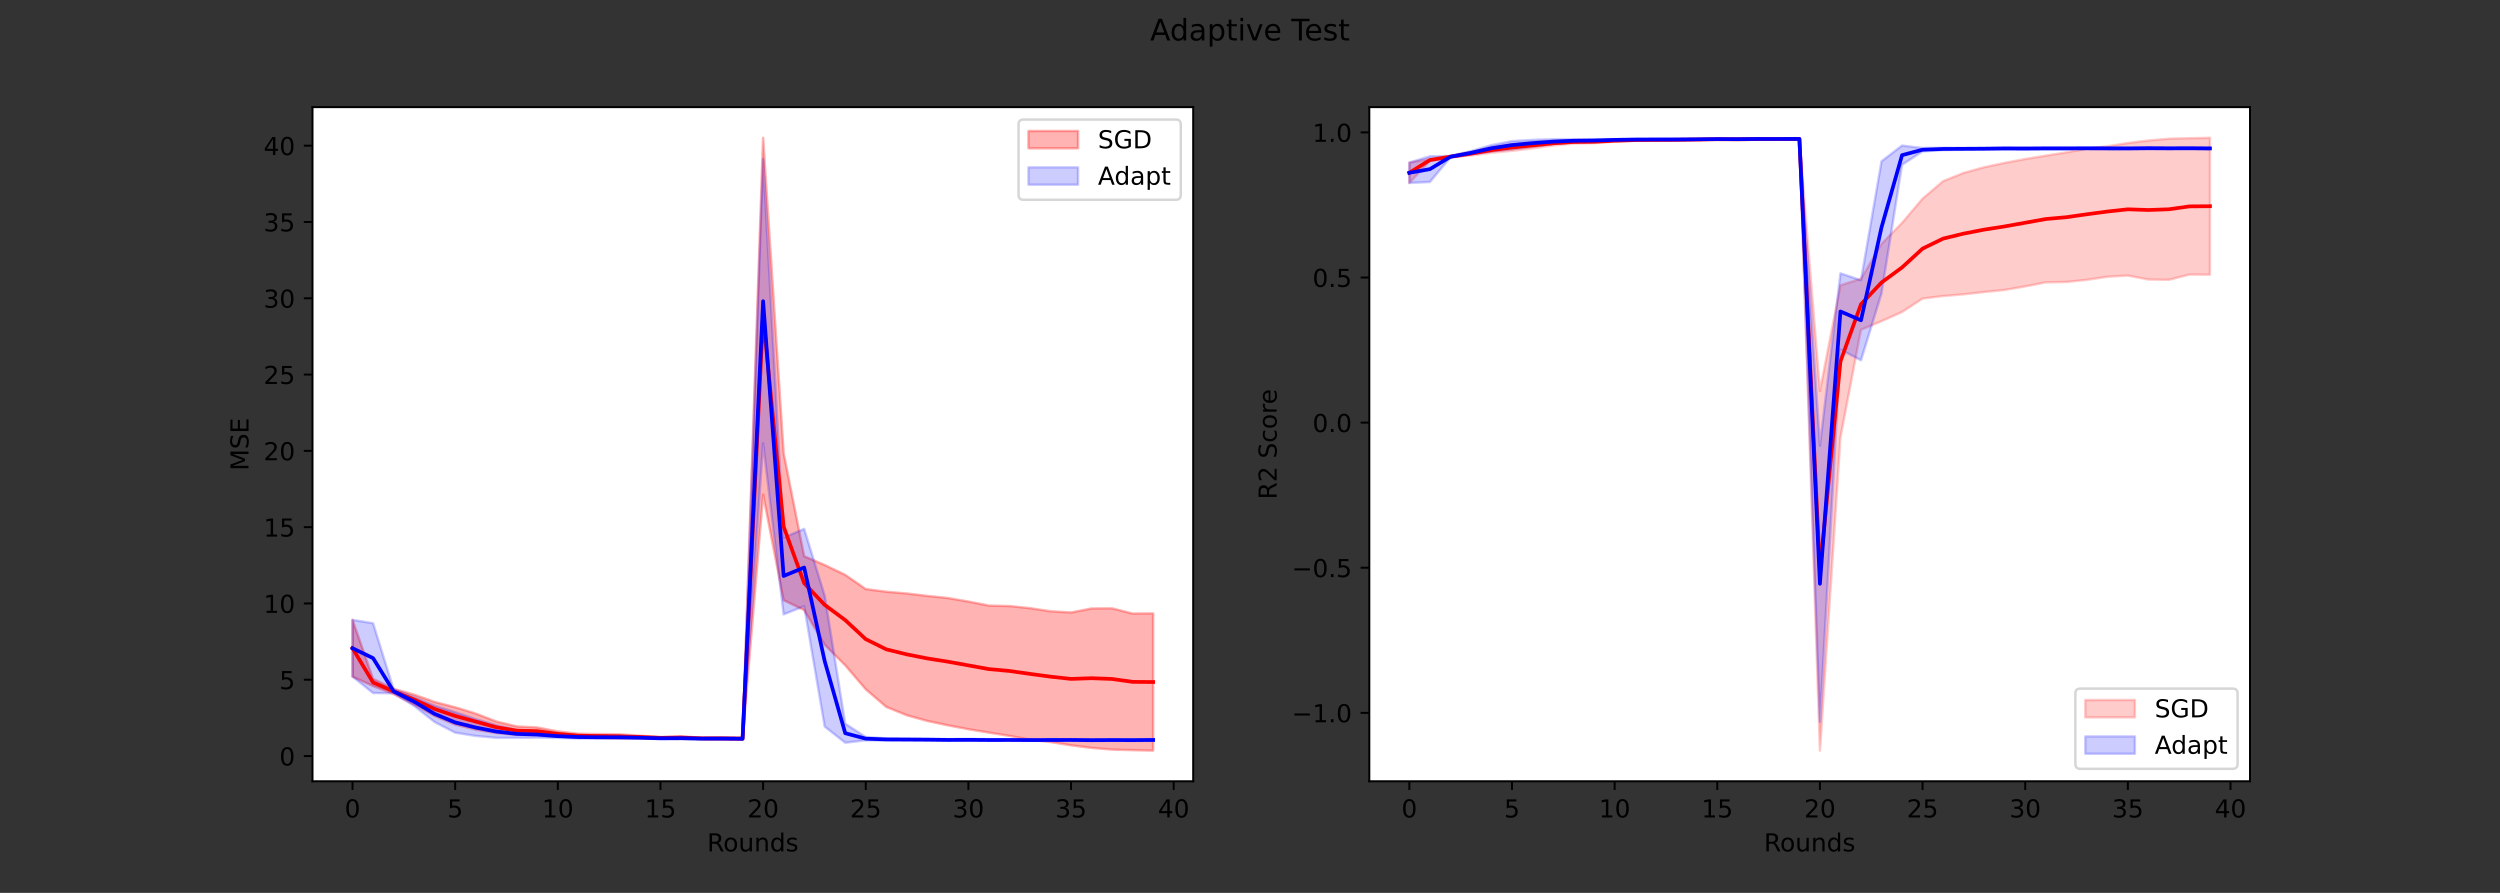 <?xml version="1.0" encoding="utf-8" standalone="no"?>
<!DOCTYPE svg PUBLIC "-//W3C//DTD SVG 1.1//EN"
  "http://www.w3.org/Graphics/SVG/1.1/DTD/svg11.dtd">
<!-- Created with matplotlib (https://matplotlib.org/) -->
<svg height="360pt" version="1.1" viewBox="0 0 1008 360" width="1008pt" xmlns="http://www.w3.org/2000/svg" xmlns:xlink="http://www.w3.org/1999/xlink">
 <rect x="0" y="0" width="1008" height="360" fill="#333333" stroke="none"/>
 <defs>
  <style type="text/css">*{stroke-linecap:butt;stroke-linejoin:round;}</style>
 </defs>
 <g id="figure_1">
  <g id="patch_1">
   <path d="M 0 360 
L 1008 360 
L 1008 0 
L 0 0 
z
" style="fill:none;"/>
  </g>
  <g id="axes_1">
   <g id="patch_2">
    <path d="M 126 315 
L 481.091 315 
L 481.091 43.2 
L 126 43.2 
z
" style="fill:#ffffff;"/>
   </g>
   <g id="PolyCollection_1">
    <defs>
     <path d="M 142.14 -87.185 
L 142.14 -110.058 
L 150.418 -86.276 
L 158.695 -82.272 
L 166.972 -79.914 
L 175.249 -76.96 
L 183.526 -74.823 
L 191.804 -72.281 
L 200.081 -69.101 
L 208.358 -67.089 
L 216.635 -66.688 
L 224.912 -65.099 
L 233.189 -64.138 
L 241.467 -64.007 
L 249.744 -63.925 
L 258.021 -63.343 
L 266.298 -62.82 
L 274.575 -63.14 
L 282.853 -62.539 
L 291.13 -62.63 
L 299.407 -62.499 
L 307.684 -304.445 
L 315.961 -177.332 
L 324.238 -135.731 
L 332.516 -132.176 
L 340.793 -128.202 
L 349.07 -122.481 
L 357.347 -121.408 
L 365.624 -120.699 
L 373.901 -119.725 
L 382.179 -118.87 
L 390.456 -117.453 
L 398.733 -115.811 
L 407.01 -115.641 
L 415.287 -114.783 
L 423.565 -113.531 
L 431.842 -113.039 
L 440.119 -114.655 
L 448.396 -114.708 
L 456.673 -112.606 
L 464.95 -112.661 
L 464.95 -57.355 
L 464.95 -57.355 
L 456.673 -57.541 
L 448.396 -57.763 
L 440.119 -58.442 
L 431.842 -59.486 
L 423.565 -60.811 
L 415.287 -61.778 
L 407.01 -63.296 
L 398.733 -64.616 
L 390.456 -65.977 
L 382.179 -67.55 
L 373.901 -69.31 
L 365.624 -71.6 
L 357.347 -74.967 
L 349.07 -82.076 
L 340.793 -91.74 
L 332.516 -100.014 
L 324.238 -114.001 
L 315.961 -117.997 
L 307.684 -160.563 
L 299.407 -61.856 
L 291.13 -61.92 
L 282.853 -62.04 
L 274.575 -62.068 
L 266.298 -62.154 
L 258.021 -62.38 
L 249.744 -62.293 
L 241.467 -62.459 
L 233.189 -62.61 
L 224.912 -63.042 
L 216.635 -63.707 
L 208.358 -63.722 
L 200.081 -64.447 
L 191.804 -65.825 
L 183.526 -67.845 
L 175.249 -71.308 
L 166.972 -75.965 
L 158.695 -80.203 
L 150.418 -83.369 
L 142.14 -87.185 
z
" id="m7e620860f9" style="stroke:#ff0000;stroke-opacity:0.3;"/>
    </defs>
    <g clip-path="url(#pcbcbd10fbe)">
     <use style="fill:#ff0000;fill-opacity:0.3;stroke:#ff0000;stroke-opacity:0.3;" x="0" xlink:href="#m7e620860f9" y="360"/>
    </g>
   </g>
   <g id="PolyCollection_2">
    <defs>
     <path d="M 142.14 -87.185 
L 142.14 -110.058 
L 150.418 -108.713 
L 158.695 -82.06 
L 166.972 -78.854 
L 175.249 -75.441 
L 183.526 -72.834 
L 191.804 -70.053 
L 200.081 -67.586 
L 208.358 -65.69 
L 216.635 -65.059 
L 224.912 -63.871 
L 233.189 -63.434 
L 241.467 -63.209 
L 249.744 -63.319 
L 258.021 -62.904 
L 266.298 -62.617 
L 274.575 -62.814 
L 282.853 -62.461 
L 291.13 -62.539 
L 299.407 -62.467 
L 307.684 -295.858 
L 315.961 -143.249 
L 324.238 -146.761 
L 332.516 -119.825 
L 340.793 -68.218 
L 349.07 -62.836 
L 357.347 -62.291 
L 365.624 -62.189 
L 373.901 -62.083 
L 382.179 -62.002 
L 390.456 -62.066 
L 398.733 -61.963 
L 407.01 -61.937 
L 415.287 -61.824 
L 423.565 -61.98 
L 431.842 -61.904 
L 440.119 -61.882 
L 448.396 -61.897 
L 456.673 -61.879 
L 464.95 -62.018 
L 464.95 -61.273 
L 464.95 -61.273 
L 456.673 -61.276 
L 448.396 -61.315 
L 440.119 -61.236 
L 431.842 -61.394 
L 423.565 -61.275 
L 415.287 -61.373 
L 407.01 -61.351 
L 398.733 -61.309 
L 390.456 -61.331 
L 382.179 -61.323 
L 373.901 -61.454 
L 365.624 -61.451 
L 357.347 -61.44 
L 349.07 -61.497 
L 340.793 -60.531 
L 332.516 -67.033 
L 324.238 -115.581 
L 315.961 -112.276 
L 307.684 -181.255 
L 299.407 -61.8 
L 291.13 -61.867 
L 282.853 -61.907 
L 274.575 -61.941 
L 266.298 -62.017 
L 258.021 -62.188 
L 249.744 -62.125 
L 241.467 -62.242 
L 233.189 -62.217 
L 224.912 -62.489 
L 216.635 -62.585 
L 208.358 -62.497 
L 200.081 -62.517 
L 191.804 -63.264 
L 183.526 -64.586 
L 175.249 -68.867 
L 166.972 -75.351 
L 158.695 -80.462 
L 150.418 -80.561 
L 142.14 -87.185 
z
" id="mf8aee76b0f" style="stroke:#0000ff;stroke-opacity:0.2;"/>
    </defs>
    <g clip-path="url(#pcbcbd10fbe)">
     <use style="fill:#0000ff;fill-opacity:0.2;stroke:#0000ff;stroke-opacity:0.2;" x="0" xlink:href="#mf8aee76b0f" y="360"/>
    </g>
   </g>
   <g id="matplotlib.axis_1">
    <g id="xtick_1">
     <g id="line2d_1">
      <defs>
       <path d="M 0 0 
L 0 3.5 
" id="m348e9462d4" style="stroke:#000000;stroke-width:0.8;"/>
      </defs>
      <g>
       <use style="stroke:#000000;stroke-width:0.8;" x="142.14" xlink:href="#m348e9462d4" y="315"/>
      </g>
     </g>
     <g id="text_1">
      <!-- 0 -->
      <g transform="translate(138.959 329.598)scale(0.1 -0.1)">
       <defs>
        <path d="M 31.781 66.406 
Q 24.172 66.406 20.328 58.906 
Q 16.5 51.422 16.5 36.375 
Q 16.5 21.391 20.328 13.891 
Q 24.172 6.391 31.781 6.391 
Q 39.453 6.391 43.281 13.891 
Q 47.125 21.391 47.125 36.375 
Q 47.125 51.422 43.281 58.906 
Q 39.453 66.406 31.781 66.406 
z
M 31.781 74.219 
Q 44.047 74.219 50.516 64.516 
Q 56.984 54.828 56.984 36.375 
Q 56.984 17.969 50.516 8.266 
Q 44.047 -1.422 31.781 -1.422 
Q 19.531 -1.422 13.062 8.266 
Q 6.594 17.969 6.594 36.375 
Q 6.594 54.828 13.062 64.516 
Q 19.531 74.219 31.781 74.219 
z
" id="DejaVuSans-48"/>
       </defs>
       <use xlink:href="#DejaVuSans-48"/>
      </g>
     </g>
    </g>
    <g id="xtick_2">
     <g id="line2d_2">
      <g>
       <use style="stroke:#000000;stroke-width:0.8;" x="183.526" xlink:href="#m348e9462d4" y="315"/>
      </g>
     </g>
     <g id="text_2">
      <!-- 5 -->
      <g transform="translate(180.345 329.598)scale(0.1 -0.1)">
       <defs>
        <path d="M 10.797 72.906 
L 49.516 72.906 
L 49.516 64.594 
L 19.828 64.594 
L 19.828 46.734 
Q 21.969 47.469 24.109 47.828 
Q 26.266 48.188 28.422 48.188 
Q 40.625 48.188 47.75 41.5 
Q 54.891 34.812 54.891 23.391 
Q 54.891 11.625 47.562 5.094 
Q 40.234 -1.422 26.906 -1.422 
Q 22.312 -1.422 17.547 -0.641 
Q 12.797 0.141 7.719 1.703 
L 7.719 11.625 
Q 12.109 9.234 16.797 8.062 
Q 21.484 6.891 26.703 6.891 
Q 35.156 6.891 40.078 11.328 
Q 45.016 15.766 45.016 23.391 
Q 45.016 31 40.078 35.438 
Q 35.156 39.891 26.703 39.891 
Q 22.75 39.891 18.812 39.016 
Q 14.891 38.141 10.797 36.281 
z
" id="DejaVuSans-53"/>
       </defs>
       <use xlink:href="#DejaVuSans-53"/>
      </g>
     </g>
    </g>
    <g id="xtick_3">
     <g id="line2d_3">
      <g>
       <use style="stroke:#000000;stroke-width:0.8;" x="224.912" xlink:href="#m348e9462d4" y="315"/>
      </g>
     </g>
     <g id="text_3">
      <!-- 10 -->
      <g transform="translate(218.55 329.598)scale(0.1 -0.1)">
       <defs>
        <path d="M 12.406 8.297 
L 28.516 8.297 
L 28.516 63.922 
L 10.984 60.406 
L 10.984 69.391 
L 28.422 72.906 
L 38.281 72.906 
L 38.281 8.297 
L 54.391 8.297 
L 54.391 0 
L 12.406 0 
z
" id="DejaVuSans-49"/>
       </defs>
       <use xlink:href="#DejaVuSans-49"/>
       <use x="63.623" xlink:href="#DejaVuSans-48"/>
      </g>
     </g>
    </g>
    <g id="xtick_4">
     <g id="line2d_4">
      <g>
       <use style="stroke:#000000;stroke-width:0.8;" x="266.298" xlink:href="#m348e9462d4" y="315"/>
      </g>
     </g>
     <g id="text_4">
      <!-- 15 -->
      <g transform="translate(259.936 329.598)scale(0.1 -0.1)">
       <use xlink:href="#DejaVuSans-49"/>
       <use x="63.623" xlink:href="#DejaVuSans-53"/>
      </g>
     </g>
    </g>
    <g id="xtick_5">
     <g id="line2d_5">
      <g>
       <use style="stroke:#000000;stroke-width:0.8;" x="307.684" xlink:href="#m348e9462d4" y="315"/>
      </g>
     </g>
     <g id="text_5">
      <!-- 20 -->
      <g transform="translate(301.322 329.598)scale(0.1 -0.1)">
       <defs>
        <path d="M 19.188 8.297 
L 53.609 8.297 
L 53.609 0 
L 7.328 0 
L 7.328 8.297 
Q 12.938 14.109 22.625 23.891 
Q 32.328 33.688 34.812 36.531 
Q 39.547 41.844 41.422 45.531 
Q 43.312 49.219 43.312 52.781 
Q 43.312 58.594 39.234 62.25 
Q 35.156 65.922 28.609 65.922 
Q 23.969 65.922 18.812 64.312 
Q 13.672 62.703 7.812 59.422 
L 7.812 69.391 
Q 13.766 71.781 18.938 73 
Q 24.125 74.219 28.422 74.219 
Q 39.75 74.219 46.484 68.547 
Q 53.219 62.891 53.219 53.422 
Q 53.219 48.922 51.531 44.891 
Q 49.859 40.875 45.406 35.406 
Q 44.188 33.984 37.641 27.219 
Q 31.109 20.453 19.188 8.297 
z
" id="DejaVuSans-50"/>
       </defs>
       <use xlink:href="#DejaVuSans-50"/>
       <use x="63.623" xlink:href="#DejaVuSans-48"/>
      </g>
     </g>
    </g>
    <g id="xtick_6">
     <g id="line2d_6">
      <g>
       <use style="stroke:#000000;stroke-width:0.8;" x="349.07" xlink:href="#m348e9462d4" y="315"/>
      </g>
     </g>
     <g id="text_6">
      <!-- 25 -->
      <g transform="translate(342.707 329.598)scale(0.1 -0.1)">
       <use xlink:href="#DejaVuSans-50"/>
       <use x="63.623" xlink:href="#DejaVuSans-53"/>
      </g>
     </g>
    </g>
    <g id="xtick_7">
     <g id="line2d_7">
      <g>
       <use style="stroke:#000000;stroke-width:0.8;" x="390.456" xlink:href="#m348e9462d4" y="315"/>
      </g>
     </g>
     <g id="text_7">
      <!-- 30 -->
      <g transform="translate(384.093 329.598)scale(0.1 -0.1)">
       <defs>
        <path d="M 40.578 39.312 
Q 47.656 37.797 51.625 33 
Q 55.609 28.219 55.609 21.188 
Q 55.609 10.406 48.188 4.484 
Q 40.766 -1.422 27.094 -1.422 
Q 22.516 -1.422 17.656 -0.516 
Q 12.797 0.391 7.625 2.203 
L 7.625 11.719 
Q 11.719 9.328 16.594 8.109 
Q 21.484 6.891 26.812 6.891 
Q 36.078 6.891 40.938 10.547 
Q 45.797 14.203 45.797 21.188 
Q 45.797 27.641 41.281 31.266 
Q 36.766 34.906 28.719 34.906 
L 20.219 34.906 
L 20.219 43.016 
L 29.109 43.016 
Q 36.375 43.016 40.234 45.922 
Q 44.094 48.828 44.094 54.297 
Q 44.094 59.906 40.109 62.906 
Q 36.141 65.922 28.719 65.922 
Q 24.656 65.922 20.016 65.031 
Q 15.375 64.156 9.812 62.312 
L 9.812 71.094 
Q 15.438 72.656 20.344 73.438 
Q 25.25 74.219 29.594 74.219 
Q 40.828 74.219 47.359 69.109 
Q 53.906 64.016 53.906 55.328 
Q 53.906 49.266 50.438 45.094 
Q 46.969 40.922 40.578 39.312 
z
" id="DejaVuSans-51"/>
       </defs>
       <use xlink:href="#DejaVuSans-51"/>
       <use x="63.623" xlink:href="#DejaVuSans-48"/>
      </g>
     </g>
    </g>
    <g id="xtick_8">
     <g id="line2d_8">
      <g>
       <use style="stroke:#000000;stroke-width:0.8;" x="431.842" xlink:href="#m348e9462d4" y="315"/>
      </g>
     </g>
     <g id="text_8">
      <!-- 35 -->
      <g transform="translate(425.479 329.598)scale(0.1 -0.1)">
       <use xlink:href="#DejaVuSans-51"/>
       <use x="63.623" xlink:href="#DejaVuSans-53"/>
      </g>
     </g>
    </g>
    <g id="xtick_9">
     <g id="line2d_9">
      <g>
       <use style="stroke:#000000;stroke-width:0.8;" x="473.228" xlink:href="#m348e9462d4" y="315"/>
      </g>
     </g>
     <g id="text_9">
      <!-- 40 -->
      <g transform="translate(466.865 329.598)scale(0.1 -0.1)">
       <defs>
        <path d="M 37.797 64.312 
L 12.891 25.391 
L 37.797 25.391 
z
M 35.203 72.906 
L 47.609 72.906 
L 47.609 25.391 
L 58.016 25.391 
L 58.016 17.188 
L 47.609 17.188 
L 47.609 0 
L 37.797 0 
L 37.797 17.188 
L 4.891 17.188 
L 4.891 26.703 
z
" id="DejaVuSans-52"/>
       </defs>
       <use xlink:href="#DejaVuSans-52"/>
       <use x="63.623" xlink:href="#DejaVuSans-48"/>
      </g>
     </g>
    </g>
    <g id="text_10">
     <!-- Rounds -->
     <g transform="translate(285.12 343.277)scale(0.1 -0.1)">
      <defs>
       <path d="M 44.391 34.188 
Q 47.562 33.109 50.562 29.594 
Q 53.562 26.078 56.594 19.922 
L 66.609 0 
L 56 0 
L 46.688 18.703 
Q 43.062 26.031 39.672 28.422 
Q 36.281 30.812 30.422 30.812 
L 19.672 30.812 
L 19.672 0 
L 9.812 0 
L 9.812 72.906 
L 32.078 72.906 
Q 44.578 72.906 50.734 67.672 
Q 56.891 62.453 56.891 51.906 
Q 56.891 45.016 53.688 40.469 
Q 50.484 35.938 44.391 34.188 
z
M 19.672 64.797 
L 19.672 38.922 
L 32.078 38.922 
Q 39.203 38.922 42.844 42.219 
Q 46.484 45.516 46.484 51.906 
Q 46.484 58.297 42.844 61.547 
Q 39.203 64.797 32.078 64.797 
z
" id="DejaVuSans-82"/>
       <path d="M 30.609 48.391 
Q 23.391 48.391 19.188 42.75 
Q 14.984 37.109 14.984 27.297 
Q 14.984 17.484 19.156 11.844 
Q 23.344 6.203 30.609 6.203 
Q 37.797 6.203 41.984 11.859 
Q 46.188 17.531 46.188 27.297 
Q 46.188 37.016 41.984 42.703 
Q 37.797 48.391 30.609 48.391 
z
M 30.609 56 
Q 42.328 56 49.016 48.375 
Q 55.719 40.766 55.719 27.297 
Q 55.719 13.875 49.016 6.219 
Q 42.328 -1.422 30.609 -1.422 
Q 18.844 -1.422 12.172 6.219 
Q 5.516 13.875 5.516 27.297 
Q 5.516 40.766 12.172 48.375 
Q 18.844 56 30.609 56 
z
" id="DejaVuSans-111"/>
       <path d="M 8.5 21.578 
L 8.5 54.688 
L 17.484 54.688 
L 17.484 21.922 
Q 17.484 14.156 20.5 10.266 
Q 23.531 6.391 29.594 6.391 
Q 36.859 6.391 41.078 11.031 
Q 45.312 15.672 45.312 23.688 
L 45.312 54.688 
L 54.297 54.688 
L 54.297 0 
L 45.312 0 
L 45.312 8.406 
Q 42.047 3.422 37.719 1 
Q 33.406 -1.422 27.688 -1.422 
Q 18.266 -1.422 13.375 4.438 
Q 8.5 10.297 8.5 21.578 
z
M 31.109 56 
z
" id="DejaVuSans-117"/>
       <path d="M 54.891 33.016 
L 54.891 0 
L 45.906 0 
L 45.906 32.719 
Q 45.906 40.484 42.875 44.328 
Q 39.844 48.188 33.797 48.188 
Q 26.516 48.188 22.312 43.547 
Q 18.109 38.922 18.109 30.906 
L 18.109 0 
L 9.078 0 
L 9.078 54.688 
L 18.109 54.688 
L 18.109 46.188 
Q 21.344 51.125 25.703 53.562 
Q 30.078 56 35.797 56 
Q 45.219 56 50.047 50.172 
Q 54.891 44.344 54.891 33.016 
z
" id="DejaVuSans-110"/>
       <path d="M 45.406 46.391 
L 45.406 75.984 
L 54.391 75.984 
L 54.391 0 
L 45.406 0 
L 45.406 8.203 
Q 42.578 3.328 38.25 0.953 
Q 33.938 -1.422 27.875 -1.422 
Q 17.969 -1.422 11.734 6.484 
Q 5.516 14.406 5.516 27.297 
Q 5.516 40.188 11.734 48.094 
Q 17.969 56 27.875 56 
Q 33.938 56 38.25 53.625 
Q 42.578 51.266 45.406 46.391 
z
M 14.797 27.297 
Q 14.797 17.391 18.875 11.75 
Q 22.953 6.109 30.078 6.109 
Q 37.203 6.109 41.297 11.75 
Q 45.406 17.391 45.406 27.297 
Q 45.406 37.203 41.297 42.844 
Q 37.203 48.484 30.078 48.484 
Q 22.953 48.484 18.875 42.844 
Q 14.797 37.203 14.797 27.297 
z
" id="DejaVuSans-100"/>
       <path d="M 44.281 53.078 
L 44.281 44.578 
Q 40.484 46.531 36.375 47.5 
Q 32.281 48.484 27.875 48.484 
Q 21.188 48.484 17.844 46.438 
Q 14.5 44.391 14.5 40.281 
Q 14.5 37.156 16.891 35.375 
Q 19.281 33.594 26.516 31.984 
L 29.594 31.297 
Q 39.156 29.25 43.188 25.516 
Q 47.219 21.781 47.219 15.094 
Q 47.219 7.469 41.188 3.016 
Q 35.156 -1.422 24.609 -1.422 
Q 20.219 -1.422 15.453 -0.562 
Q 10.688 0.297 5.422 2 
L 5.422 11.281 
Q 10.406 8.688 15.234 7.391 
Q 20.062 6.109 24.812 6.109 
Q 31.156 6.109 34.562 8.281 
Q 37.984 10.453 37.984 14.406 
Q 37.984 18.062 35.516 20.016 
Q 33.062 21.969 24.703 23.781 
L 21.578 24.516 
Q 13.234 26.266 9.516 29.906 
Q 5.812 33.547 5.812 39.891 
Q 5.812 47.609 11.281 51.797 
Q 16.75 56 26.812 56 
Q 31.781 56 36.172 55.266 
Q 40.578 54.547 44.281 53.078 
z
" id="DejaVuSans-115"/>
      </defs>
      <use xlink:href="#DejaVuSans-82"/>
      <use x="64.982" xlink:href="#DejaVuSans-111"/>
      <use x="126.164" xlink:href="#DejaVuSans-117"/>
      <use x="189.543" xlink:href="#DejaVuSans-110"/>
      <use x="252.922" xlink:href="#DejaVuSans-100"/>
      <use x="316.398" xlink:href="#DejaVuSans-115"/>
     </g>
    </g>
   </g>
   <g id="matplotlib.axis_2">
    <g id="ytick_1">
     <g id="line2d_10">
      <defs>
       <path d="M 0 0 
L -3.5 0 
" id="m018f067c9b" style="stroke:#000000;stroke-width:0.8;"/>
      </defs>
      <g>
       <use style="stroke:#000000;stroke-width:0.8;" x="126" xlink:href="#m018f067c9b" y="304.841"/>
      </g>
     </g>
     <g id="text_11">
      <!-- 0 -->
      <g transform="translate(112.638 308.64)scale(0.1 -0.1)">
       <use xlink:href="#DejaVuSans-48"/>
      </g>
     </g>
    </g>
    <g id="ytick_2">
     <g id="line2d_11">
      <g>
       <use style="stroke:#000000;stroke-width:0.8;" x="126" xlink:href="#m018f067c9b" y="274.078"/>
      </g>
     </g>
     <g id="text_12">
      <!-- 5 -->
      <g transform="translate(112.638 277.877)scale(0.1 -0.1)">
       <use xlink:href="#DejaVuSans-53"/>
      </g>
     </g>
    </g>
    <g id="ytick_3">
     <g id="line2d_12">
      <g>
       <use style="stroke:#000000;stroke-width:0.8;" x="126" xlink:href="#m018f067c9b" y="243.315"/>
      </g>
     </g>
     <g id="text_13">
      <!-- 10 -->
      <g transform="translate(106.275 247.114)scale(0.1 -0.1)">
       <use xlink:href="#DejaVuSans-49"/>
       <use x="63.623" xlink:href="#DejaVuSans-48"/>
      </g>
     </g>
    </g>
    <g id="ytick_4">
     <g id="line2d_13">
      <g>
       <use style="stroke:#000000;stroke-width:0.8;" x="126" xlink:href="#m018f067c9b" y="212.552"/>
      </g>
     </g>
     <g id="text_14">
      <!-- 15 -->
      <g transform="translate(106.275 216.351)scale(0.1 -0.1)">
       <use xlink:href="#DejaVuSans-49"/>
       <use x="63.623" xlink:href="#DejaVuSans-53"/>
      </g>
     </g>
    </g>
    <g id="ytick_5">
     <g id="line2d_14">
      <g>
       <use style="stroke:#000000;stroke-width:0.8;" x="126" xlink:href="#m018f067c9b" y="181.789"/>
      </g>
     </g>
     <g id="text_15">
      <!-- 20 -->
      <g transform="translate(106.275 185.588)scale(0.1 -0.1)">
       <use xlink:href="#DejaVuSans-50"/>
       <use x="63.623" xlink:href="#DejaVuSans-48"/>
      </g>
     </g>
    </g>
    <g id="ytick_6">
     <g id="line2d_15">
      <g>
       <use style="stroke:#000000;stroke-width:0.8;" x="126" xlink:href="#m018f067c9b" y="151.026"/>
      </g>
     </g>
     <g id="text_16">
      <!-- 25 -->
      <g transform="translate(106.275 154.825)scale(0.1 -0.1)">
       <use xlink:href="#DejaVuSans-50"/>
       <use x="63.623" xlink:href="#DejaVuSans-53"/>
      </g>
     </g>
    </g>
    <g id="ytick_7">
     <g id="line2d_16">
      <g>
       <use style="stroke:#000000;stroke-width:0.8;" x="126" xlink:href="#m018f067c9b" y="120.263"/>
      </g>
     </g>
     <g id="text_17">
      <!-- 30 -->
      <g transform="translate(106.275 124.062)scale(0.1 -0.1)">
       <use xlink:href="#DejaVuSans-51"/>
       <use x="63.623" xlink:href="#DejaVuSans-48"/>
      </g>
     </g>
    </g>
    <g id="ytick_8">
     <g id="line2d_17">
      <g>
       <use style="stroke:#000000;stroke-width:0.8;" x="126" xlink:href="#m018f067c9b" y="89.5"/>
      </g>
     </g>
     <g id="text_18">
      <!-- 35 -->
      <g transform="translate(106.275 93.299)scale(0.1 -0.1)">
       <use xlink:href="#DejaVuSans-51"/>
       <use x="63.623" xlink:href="#DejaVuSans-53"/>
      </g>
     </g>
    </g>
    <g id="ytick_9">
     <g id="line2d_18">
      <g>
       <use style="stroke:#000000;stroke-width:0.8;" x="126" xlink:href="#m018f067c9b" y="58.737"/>
      </g>
     </g>
     <g id="text_19">
      <!-- 40 -->
      <g transform="translate(106.275 62.536)scale(0.1 -0.1)">
       <use xlink:href="#DejaVuSans-52"/>
       <use x="63.623" xlink:href="#DejaVuSans-48"/>
      </g>
     </g>
    </g>
    <g id="text_20">
     <!-- MSE -->
     <g transform="translate(100.195 189.748)rotate(-90)scale(0.1 -0.1)">
      <defs>
       <path d="M 9.812 72.906 
L 24.516 72.906 
L 43.109 23.297 
L 61.812 72.906 
L 76.516 72.906 
L 76.516 0 
L 66.891 0 
L 66.891 64.016 
L 48.094 14.016 
L 38.188 14.016 
L 19.391 64.016 
L 19.391 0 
L 9.812 0 
z
" id="DejaVuSans-77"/>
       <path d="M 53.516 70.516 
L 53.516 60.891 
Q 47.906 63.578 42.922 64.891 
Q 37.938 66.219 33.297 66.219 
Q 25.25 66.219 20.875 63.094 
Q 16.5 59.969 16.5 54.203 
Q 16.5 49.359 19.406 46.891 
Q 22.312 44.438 30.422 42.922 
L 36.375 41.703 
Q 47.406 39.594 52.656 34.297 
Q 57.906 29 57.906 20.125 
Q 57.906 9.516 50.797 4.047 
Q 43.703 -1.422 29.984 -1.422 
Q 24.812 -1.422 18.969 -0.25 
Q 13.141 0.922 6.891 3.219 
L 6.891 13.375 
Q 12.891 10.016 18.656 8.297 
Q 24.422 6.594 29.984 6.594 
Q 38.422 6.594 43.016 9.906 
Q 47.609 13.234 47.609 19.391 
Q 47.609 24.75 44.312 27.781 
Q 41.016 30.812 33.5 32.328 
L 27.484 33.5 
Q 16.453 35.688 11.516 40.375 
Q 6.594 45.062 6.594 53.422 
Q 6.594 63.094 13.406 68.656 
Q 20.219 74.219 32.172 74.219 
Q 37.312 74.219 42.625 73.281 
Q 47.953 72.359 53.516 70.516 
z
" id="DejaVuSans-83"/>
       <path d="M 9.812 72.906 
L 55.906 72.906 
L 55.906 64.594 
L 19.672 64.594 
L 19.672 43.016 
L 54.391 43.016 
L 54.391 34.719 
L 19.672 34.719 
L 19.672 8.297 
L 56.781 8.297 
L 56.781 0 
L 9.812 0 
z
" id="DejaVuSans-69"/>
      </defs>
      <use xlink:href="#DejaVuSans-77"/>
      <use x="86.279" xlink:href="#DejaVuSans-83"/>
      <use x="149.756" xlink:href="#DejaVuSans-69"/>
     </g>
    </g>
   </g>
   <g id="line2d_19">
    <path clip-path="url(#pcbcbd10fbe)" d="M 142.14 261.379 
L 150.418 275.177 
L 158.695 278.762 
L 166.972 282.061 
L 175.249 285.866 
L 183.526 288.666 
L 191.804 290.947 
L 200.081 293.226 
L 208.358 294.594 
L 216.635 294.802 
L 224.912 295.929 
L 233.189 296.626 
L 241.467 296.767 
L 249.744 296.891 
L 258.021 297.138 
L 266.298 297.513 
L 274.575 297.396 
L 282.853 297.711 
L 291.13 297.725 
L 299.407 297.823 
L 307.684 127.496 
L 315.961 212.335 
L 324.238 235.134 
L 332.516 243.905 
L 340.793 250.029 
L 349.07 257.722 
L 357.347 261.813 
L 365.624 263.851 
L 373.901 265.483 
L 382.179 266.79 
L 390.456 268.285 
L 398.733 269.787 
L 407.01 270.532 
L 415.287 271.719 
L 423.565 272.829 
L 431.842 273.737 
L 440.119 273.452 
L 448.396 273.764 
L 456.673 274.927 
L 464.95 274.992 
" style="fill:none;stroke:#ff0000;stroke-linecap:square;stroke-width:1.5;"/>
   </g>
   <g id="line2d_20">
    <path clip-path="url(#pcbcbd10fbe)" d="M 142.14 261.379 
L 150.418 265.363 
L 158.695 278.739 
L 166.972 282.898 
L 175.249 287.846 
L 183.526 291.29 
L 191.804 293.342 
L 200.081 294.949 
L 208.358 295.907 
L 216.635 296.178 
L 224.912 296.82 
L 233.189 297.175 
L 241.467 297.275 
L 249.744 297.278 
L 258.021 297.454 
L 266.298 297.683 
L 274.575 297.623 
L 282.853 297.816 
L 291.13 297.797 
L 299.407 297.866 
L 307.684 121.444 
L 315.961 232.238 
L 324.238 228.829 
L 332.516 266.571 
L 340.793 295.625 
L 349.07 297.833 
L 357.347 298.135 
L 365.624 298.18 
L 373.901 298.232 
L 382.179 298.337 
L 390.456 298.302 
L 398.733 298.364 
L 407.01 298.356 
L 415.287 298.401 
L 423.565 298.373 
L 431.842 298.351 
L 440.119 298.441 
L 448.396 298.394 
L 456.673 298.422 
L 464.95 298.354 
" style="fill:none;stroke:#0000ff;stroke-linecap:square;stroke-width:1.5;"/>
   </g>
   <g id="patch_3">
    <path d="M 126 315 
L 126 43.2 
" style="fill:none;stroke:#000000;stroke-linecap:square;stroke-linejoin:miter;stroke-width:0.8;"/>
   </g>
   <g id="patch_4">
    <path d="M 481.091 315 
L 481.091 43.2 
" style="fill:none;stroke:#000000;stroke-linecap:square;stroke-linejoin:miter;stroke-width:0.8;"/>
   </g>
   <g id="patch_5">
    <path d="M 126 315 
L 481.091 315 
" style="fill:none;stroke:#000000;stroke-linecap:square;stroke-linejoin:miter;stroke-width:0.8;"/>
   </g>
   <g id="patch_6">
    <path d="M 126 43.2 
L 481.091 43.2 
" style="fill:none;stroke:#000000;stroke-linecap:square;stroke-linejoin:miter;stroke-width:0.8;"/>
   </g>
   <g id="legend_1">
    <g id="patch_7">
     <path d="M 412.68 80.556 
L 474.091 80.556 
Q 476.091 80.556 476.091 78.556 
L 476.091 50.2 
Q 476.091 48.2 474.091 48.2 
L 412.68 48.2 
Q 410.68 48.2 410.68 50.2 
L 410.68 78.556 
Q 410.68 80.556 412.68 80.556 
z
" style="fill:#ffffff;opacity:0.8;stroke:#cccccc;stroke-linejoin:miter;"/>
    </g>
    <g id="patch_8">
     <path d="M 414.68 59.798 
L 434.68 59.798 
L 434.68 52.798 
L 414.68 52.798 
z
" style="fill:#ff0000;opacity:0.3;stroke:#ff0000;stroke-linejoin:miter;"/>
    </g>
    <g id="text_21">
     <!-- SGD -->
     <g transform="translate(442.68 59.798)scale(0.1 -0.1)">
      <defs>
       <path d="M 59.516 10.406 
L 59.516 29.984 
L 43.406 29.984 
L 43.406 38.094 
L 69.281 38.094 
L 69.281 6.781 
Q 63.578 2.734 56.688 0.656 
Q 49.812 -1.422 42 -1.422 
Q 24.906 -1.422 15.25 8.562 
Q 5.609 18.562 5.609 36.375 
Q 5.609 54.25 15.25 64.234 
Q 24.906 74.219 42 74.219 
Q 49.125 74.219 55.547 72.453 
Q 61.969 70.703 67.391 67.281 
L 67.391 56.781 
Q 61.922 61.422 55.766 63.766 
Q 49.609 66.109 42.828 66.109 
Q 29.438 66.109 22.719 58.641 
Q 16.016 51.172 16.016 36.375 
Q 16.016 21.625 22.719 14.156 
Q 29.438 6.688 42.828 6.688 
Q 48.047 6.688 52.141 7.594 
Q 56.25 8.5 59.516 10.406 
z
" id="DejaVuSans-71"/>
       <path d="M 19.672 64.797 
L 19.672 8.109 
L 31.594 8.109 
Q 46.688 8.109 53.688 14.938 
Q 60.688 21.781 60.688 36.531 
Q 60.688 51.172 53.688 57.984 
Q 46.688 64.797 31.594 64.797 
z
M 9.812 72.906 
L 30.078 72.906 
Q 51.266 72.906 61.172 64.094 
Q 71.094 55.281 71.094 36.531 
Q 71.094 17.672 61.125 8.828 
Q 51.172 0 30.078 0 
L 9.812 0 
z
" id="DejaVuSans-68"/>
      </defs>
      <use xlink:href="#DejaVuSans-83"/>
      <use x="63.477" xlink:href="#DejaVuSans-71"/>
      <use x="140.967" xlink:href="#DejaVuSans-68"/>
     </g>
    </g>
    <g id="patch_9">
     <path d="M 414.68 74.477 
L 434.68 74.477 
L 434.68 67.477 
L 414.68 67.477 
z
" style="fill:#0000ff;opacity:0.2;stroke:#0000ff;stroke-linejoin:miter;"/>
    </g>
    <g id="text_22">
     <!-- Adapt -->
     <g transform="translate(442.68 74.477)scale(0.1 -0.1)">
      <defs>
       <path d="M 34.188 63.188 
L 20.797 26.906 
L 47.609 26.906 
z
M 28.609 72.906 
L 39.797 72.906 
L 67.578 0 
L 57.328 0 
L 50.688 18.703 
L 17.828 18.703 
L 11.188 0 
L 0.781 0 
z
" id="DejaVuSans-65"/>
       <path d="M 34.281 27.484 
Q 23.391 27.484 19.188 25 
Q 14.984 22.516 14.984 16.5 
Q 14.984 11.719 18.141 8.906 
Q 21.297 6.109 26.703 6.109 
Q 34.188 6.109 38.703 11.406 
Q 43.219 16.703 43.219 25.484 
L 43.219 27.484 
z
M 52.203 31.203 
L 52.203 0 
L 43.219 0 
L 43.219 8.297 
Q 40.141 3.328 35.547 0.953 
Q 30.953 -1.422 24.312 -1.422 
Q 15.922 -1.422 10.953 3.297 
Q 6 8.016 6 15.922 
Q 6 25.141 12.172 29.828 
Q 18.359 34.516 30.609 34.516 
L 43.219 34.516 
L 43.219 35.406 
Q 43.219 41.609 39.141 45 
Q 35.062 48.391 27.688 48.391 
Q 23 48.391 18.547 47.266 
Q 14.109 46.141 10.016 43.891 
L 10.016 52.203 
Q 14.938 54.109 19.578 55.047 
Q 24.219 56 28.609 56 
Q 40.484 56 46.344 49.844 
Q 52.203 43.703 52.203 31.203 
z
" id="DejaVuSans-97"/>
       <path d="M 18.109 8.203 
L 18.109 -20.797 
L 9.078 -20.797 
L 9.078 54.688 
L 18.109 54.688 
L 18.109 46.391 
Q 20.953 51.266 25.266 53.625 
Q 29.594 56 35.594 56 
Q 45.562 56 51.781 48.094 
Q 58.016 40.188 58.016 27.297 
Q 58.016 14.406 51.781 6.484 
Q 45.562 -1.422 35.594 -1.422 
Q 29.594 -1.422 25.266 0.953 
Q 20.953 3.328 18.109 8.203 
z
M 48.688 27.297 
Q 48.688 37.203 44.609 42.844 
Q 40.531 48.484 33.406 48.484 
Q 26.266 48.484 22.188 42.844 
Q 18.109 37.203 18.109 27.297 
Q 18.109 17.391 22.188 11.75 
Q 26.266 6.109 33.406 6.109 
Q 40.531 6.109 44.609 11.75 
Q 48.688 17.391 48.688 27.297 
z
" id="DejaVuSans-112"/>
       <path d="M 18.312 70.219 
L 18.312 54.688 
L 36.812 54.688 
L 36.812 47.703 
L 18.312 47.703 
L 18.312 18.016 
Q 18.312 11.328 20.141 9.422 
Q 21.969 7.516 27.594 7.516 
L 36.812 7.516 
L 36.812 0 
L 27.594 0 
Q 17.188 0 13.234 3.875 
Q 9.281 7.766 9.281 18.016 
L 9.281 47.703 
L 2.688 47.703 
L 2.688 54.688 
L 9.281 54.688 
L 9.281 70.219 
z
" id="DejaVuSans-116"/>
      </defs>
      <use xlink:href="#DejaVuSans-65"/>
      <use x="66.658" xlink:href="#DejaVuSans-100"/>
      <use x="130.135" xlink:href="#DejaVuSans-97"/>
      <use x="191.414" xlink:href="#DejaVuSans-112"/>
      <use x="254.891" xlink:href="#DejaVuSans-116"/>
     </g>
    </g>
   </g>
  </g>
  <g id="axes_2">
   <g id="patch_10">
    <path d="M 552.109 315 
L 907.2 315 
L 907.2 43.2 
L 552.109 43.2 
z
" style="fill:#ffffff;"/>
   </g>
   <g id="PolyCollection_3">
    <defs>
     <path d="M 568.25 -286.229 
L 568.25 -294.446 
L 576.527 -295.899 
L 584.804 -297.115 
L 593.081 -298.768 
L 601.358 -300.546 
L 609.635 -301.863 
L 617.913 -302.611 
L 626.19 -303.135 
L 634.467 -303.405 
L 642.744 -303.4 
L 651.021 -303.653 
L 659.299 -303.817 
L 667.576 -303.867 
L 675.853 -303.947 
L 684.13 -303.894 
L 692.407 -303.985 
L 700.684 -304.016 
L 708.962 -304.031 
L 717.239 -304.068 
L 725.516 -304.106 
L 733.793 -202.381 
L 742.07 -244.989 
L 750.347 -247.628 
L 758.625 -261.693 
L 766.902 -270.142 
L 775.179 -279.898 
L 783.456 -286.966 
L 791.733 -290.293 
L 800.011 -292.571 
L 808.288 -294.327 
L 816.565 -295.881 
L 824.842 -297.224 
L 833.119 -298.549 
L 841.396 -300.048 
L 849.674 -301.008 
L 857.951 -302.329 
L 866.228 -303.351 
L 874.505 -304.064 
L 882.782 -304.266 
L 891.06 -304.445 
L 891.06 -249.259 
L 891.06 -249.259 
L 882.782 -249.306 
L 874.505 -247.176 
L 866.228 -247.3 
L 857.951 -248.885 
L 849.674 -248.398 
L 841.396 -247.158 
L 833.119 -246.29 
L 824.842 -246.145 
L 816.565 -244.503 
L 808.288 -243.088 
L 800.011 -242.262 
L 791.733 -241.326 
L 783.456 -240.623 
L 775.179 -239.62 
L 766.902 -234.204 
L 758.625 -230.504 
L 750.347 -227.024 
L 742.07 -183.578 
L 733.793 -57.355 
L 725.516 -303.846 
L 717.239 -303.812 
L 708.962 -303.837 
L 700.684 -303.616 
L 692.407 -303.735 
L 684.13 -303.545 
L 675.853 -303.303 
L 667.576 -303.293 
L 659.299 -303.236 
L 651.021 -302.876 
L 642.744 -302.286 
L 634.467 -302.119 
L 626.19 -301.36 
L 617.913 -300.173 
L 609.635 -299.201 
L 601.358 -298.423 
L 593.081 -297.346 
L 584.804 -296.523 
L 576.527 -295.049 
L 568.25 -286.229 
z
" id="m7da749c17c" style="stroke:#ff0000;stroke-opacity:0.2;"/>
    </defs>
    <g clip-path="url(#pb3b3eae73a)">
     <use style="fill:#ff0000;fill-opacity:0.2;stroke:#ff0000;stroke-opacity:0.2;" x="0" xlink:href="#m7da749c17c" y="360"/>
    </g>
   </g>
   <g id="PolyCollection_4">
    <defs>
     <path d="M 568.25 -286.229 
L 568.25 -294.446 
L 576.527 -296.983 
L 584.804 -297.084 
L 593.081 -299.057 
L 601.358 -301.491 
L 609.635 -303.104 
L 617.913 -303.595 
L 626.19 -303.873 
L 634.467 -303.877 
L 642.744 -303.841 
L 651.021 -303.885 
L 659.299 -303.981 
L 667.576 -303.965 
L 675.853 -304.016 
L 684.13 -303.987 
L 692.407 -304.05 
L 700.684 -304.071 
L 708.962 -304.095 
L 717.239 -304.097 
L 725.516 -304.131 
L 733.793 -180.295 
L 742.07 -249.781 
L 750.347 -247 
L 758.625 -294.959 
L 766.902 -301.31 
L 775.179 -300.324 
L 783.456 -300.391 
L 791.733 -300.359 
L 800.011 -300.365 
L 808.288 -300.496 
L 816.565 -300.494 
L 824.842 -300.51 
L 833.119 -300.48 
L 841.396 -300.466 
L 849.674 -300.545 
L 857.951 -300.438 
L 866.228 -300.593 
L 874.505 -300.501 
L 882.782 -300.541 
L 891.06 -300.533 
L 891.06 -299.785 
L 891.06 -299.785 
L 882.782 -299.911 
L 874.505 -299.895 
L 866.228 -299.895 
L 857.951 -299.872 
L 849.674 -299.808 
L 841.396 -299.943 
L 833.119 -299.839 
L 824.842 -299.825 
L 816.565 -299.718 
L 808.288 -299.787 
L 800.011 -299.708 
L 791.733 -299.612 
L 783.456 -299.486 
L 775.179 -298.954 
L 766.902 -293.559 
L 758.625 -241.704 
L 750.347 -214.729 
L 742.07 -219.054 
L 733.793 -68.957 
L 725.516 -303.854 
L 717.239 -303.836 
L 708.962 -303.851 
L 700.684 -303.731 
L 692.407 -303.797 
L 684.13 -303.687 
L 675.853 -303.525 
L 667.576 -303.574 
L 659.299 -303.481 
L 651.021 -303.31 
L 642.744 -302.872 
L 634.467 -302.628 
L 626.19 -301.908 
L 617.913 -300.976 
L 609.635 -299.918 
L 601.358 -298.953 
L 593.081 -297.676 
L 584.804 -296.53 
L 576.527 -286.615 
L 568.25 -286.229 
z
" id="mfcb91ad2b0" style="stroke:#0000ff;stroke-opacity:0.2;"/>
    </defs>
    <g clip-path="url(#pb3b3eae73a)">
     <use style="fill:#0000ff;fill-opacity:0.2;stroke:#0000ff;stroke-opacity:0.2;" x="0" xlink:href="#mfcb91ad2b0" y="360"/>
    </g>
   </g>
   <g id="matplotlib.axis_3">
    <g id="xtick_10">
     <g id="line2d_21">
      <g>
       <use style="stroke:#000000;stroke-width:0.8;" x="568.25" xlink:href="#m348e9462d4" y="315"/>
      </g>
     </g>
     <g id="text_23">
      <!-- 0 -->
      <g transform="translate(565.068 329.598)scale(0.1 -0.1)">
       <use xlink:href="#DejaVuSans-48"/>
      </g>
     </g>
    </g>
    <g id="xtick_11">
     <g id="line2d_22">
      <g>
       <use style="stroke:#000000;stroke-width:0.8;" x="609.635" xlink:href="#m348e9462d4" y="315"/>
      </g>
     </g>
     <g id="text_24">
      <!-- 5 -->
      <g transform="translate(606.454 329.598)scale(0.1 -0.1)">
       <use xlink:href="#DejaVuSans-53"/>
      </g>
     </g>
    </g>
    <g id="xtick_12">
     <g id="line2d_23">
      <g>
       <use style="stroke:#000000;stroke-width:0.8;" x="651.021" xlink:href="#m348e9462d4" y="315"/>
      </g>
     </g>
     <g id="text_25">
      <!-- 10 -->
      <g transform="translate(644.659 329.598)scale(0.1 -0.1)">
       <use xlink:href="#DejaVuSans-49"/>
       <use x="63.623" xlink:href="#DejaVuSans-48"/>
      </g>
     </g>
    </g>
    <g id="xtick_13">
     <g id="line2d_24">
      <g>
       <use style="stroke:#000000;stroke-width:0.8;" x="692.407" xlink:href="#m348e9462d4" y="315"/>
      </g>
     </g>
     <g id="text_26">
      <!-- 15 -->
      <g transform="translate(686.045 329.598)scale(0.1 -0.1)">
       <use xlink:href="#DejaVuSans-49"/>
       <use x="63.623" xlink:href="#DejaVuSans-53"/>
      </g>
     </g>
    </g>
    <g id="xtick_14">
     <g id="line2d_25">
      <g>
       <use style="stroke:#000000;stroke-width:0.8;" x="733.793" xlink:href="#m348e9462d4" y="315"/>
      </g>
     </g>
     <g id="text_27">
      <!-- 20 -->
      <g transform="translate(727.431 329.598)scale(0.1 -0.1)">
       <use xlink:href="#DejaVuSans-50"/>
       <use x="63.623" xlink:href="#DejaVuSans-48"/>
      </g>
     </g>
    </g>
    <g id="xtick_15">
     <g id="line2d_26">
      <g>
       <use style="stroke:#000000;stroke-width:0.8;" x="775.179" xlink:href="#m348e9462d4" y="315"/>
      </g>
     </g>
     <g id="text_28">
      <!-- 25 -->
      <g transform="translate(768.817 329.598)scale(0.1 -0.1)">
       <use xlink:href="#DejaVuSans-50"/>
       <use x="63.623" xlink:href="#DejaVuSans-53"/>
      </g>
     </g>
    </g>
    <g id="xtick_16">
     <g id="line2d_27">
      <g>
       <use style="stroke:#000000;stroke-width:0.8;" x="816.565" xlink:href="#m348e9462d4" y="315"/>
      </g>
     </g>
     <g id="text_29">
      <!-- 30 -->
      <g transform="translate(810.202 329.598)scale(0.1 -0.1)">
       <use xlink:href="#DejaVuSans-51"/>
       <use x="63.623" xlink:href="#DejaVuSans-48"/>
      </g>
     </g>
    </g>
    <g id="xtick_17">
     <g id="line2d_28">
      <g>
       <use style="stroke:#000000;stroke-width:0.8;" x="857.951" xlink:href="#m348e9462d4" y="315"/>
      </g>
     </g>
     <g id="text_30">
      <!-- 35 -->
      <g transform="translate(851.588 329.598)scale(0.1 -0.1)">
       <use xlink:href="#DejaVuSans-51"/>
       <use x="63.623" xlink:href="#DejaVuSans-53"/>
      </g>
     </g>
    </g>
    <g id="xtick_18">
     <g id="line2d_29">
      <g>
       <use style="stroke:#000000;stroke-width:0.8;" x="899.337" xlink:href="#m348e9462d4" y="315"/>
      </g>
     </g>
     <g id="text_31">
      <!-- 40 -->
      <g transform="translate(892.974 329.598)scale(0.1 -0.1)">
       <use xlink:href="#DejaVuSans-52"/>
       <use x="63.623" xlink:href="#DejaVuSans-48"/>
      </g>
     </g>
    </g>
    <g id="text_32">
     <!-- Rounds -->
     <g transform="translate(711.23 343.277)scale(0.1 -0.1)">
      <use xlink:href="#DejaVuSans-82"/>
      <use x="64.982" xlink:href="#DejaVuSans-111"/>
      <use x="126.164" xlink:href="#DejaVuSans-117"/>
      <use x="189.543" xlink:href="#DejaVuSans-110"/>
      <use x="252.922" xlink:href="#DejaVuSans-100"/>
      <use x="316.398" xlink:href="#DejaVuSans-115"/>
     </g>
    </g>
   </g>
   <g id="matplotlib.axis_4">
    <g id="ytick_10">
     <g id="line2d_30">
      <g>
       <use style="stroke:#000000;stroke-width:0.8;" x="552.109" xlink:href="#m018f067c9b" y="287.419"/>
      </g>
     </g>
     <g id="text_33">
      <!-- −1.0 -->
      <g transform="translate(520.826 291.219)scale(0.1 -0.1)">
       <defs>
        <path d="M 10.594 35.5 
L 73.188 35.5 
L 73.188 27.203 
L 10.594 27.203 
z
" id="DejaVuSans-8722"/>
        <path d="M 10.688 12.406 
L 21 12.406 
L 21 0 
L 10.688 0 
z
" id="DejaVuSans-46"/>
       </defs>
       <use xlink:href="#DejaVuSans-8722"/>
       <use x="83.789" xlink:href="#DejaVuSans-49"/>
       <use x="147.412" xlink:href="#DejaVuSans-46"/>
       <use x="179.199" xlink:href="#DejaVuSans-48"/>
      </g>
     </g>
    </g>
    <g id="ytick_11">
     <g id="line2d_31">
      <g>
       <use style="stroke:#000000;stroke-width:0.8;" x="552.109" xlink:href="#m018f067c9b" y="228.911"/>
      </g>
     </g>
     <g id="text_34">
      <!-- −0.5 -->
      <g transform="translate(520.826 232.71)scale(0.1 -0.1)">
       <use xlink:href="#DejaVuSans-8722"/>
       <use x="83.789" xlink:href="#DejaVuSans-48"/>
       <use x="147.412" xlink:href="#DejaVuSans-46"/>
       <use x="179.199" xlink:href="#DejaVuSans-53"/>
      </g>
     </g>
    </g>
    <g id="ytick_12">
     <g id="line2d_32">
      <g>
       <use style="stroke:#000000;stroke-width:0.8;" x="552.109" xlink:href="#m018f067c9b" y="170.403"/>
      </g>
     </g>
     <g id="text_35">
      <!-- 0.0 -->
      <g transform="translate(529.206 174.202)scale(0.1 -0.1)">
       <use xlink:href="#DejaVuSans-48"/>
       <use x="63.623" xlink:href="#DejaVuSans-46"/>
       <use x="95.41" xlink:href="#DejaVuSans-48"/>
      </g>
     </g>
    </g>
    <g id="ytick_13">
     <g id="line2d_33">
      <g>
       <use style="stroke:#000000;stroke-width:0.8;" x="552.109" xlink:href="#m018f067c9b" y="111.895"/>
      </g>
     </g>
     <g id="text_36">
      <!-- 0.5 -->
      <g transform="translate(529.206 115.694)scale(0.1 -0.1)">
       <use xlink:href="#DejaVuSans-48"/>
       <use x="63.623" xlink:href="#DejaVuSans-46"/>
       <use x="95.41" xlink:href="#DejaVuSans-53"/>
      </g>
     </g>
    </g>
    <g id="ytick_14">
     <g id="line2d_34">
      <g>
       <use style="stroke:#000000;stroke-width:0.8;" x="552.109" xlink:href="#m018f067c9b" y="53.387"/>
      </g>
     </g>
     <g id="text_37">
      <!-- 1.0 -->
      <g transform="translate(529.206 57.186)scale(0.1 -0.1)">
       <use xlink:href="#DejaVuSans-49"/>
       <use x="63.623" xlink:href="#DejaVuSans-46"/>
       <use x="95.41" xlink:href="#DejaVuSans-48"/>
      </g>
     </g>
    </g>
    <g id="text_38">
     <!-- R2 Score -->
     <g transform="translate(514.747 201.347)rotate(-90)scale(0.1 -0.1)">
      <defs>
       <path id="DejaVuSans-32"/>
       <path d="M 48.781 52.594 
L 48.781 44.188 
Q 44.969 46.297 41.141 47.344 
Q 37.312 48.391 33.406 48.391 
Q 24.656 48.391 19.812 42.844 
Q 14.984 37.312 14.984 27.297 
Q 14.984 17.281 19.812 11.734 
Q 24.656 6.203 33.406 6.203 
Q 37.312 6.203 41.141 7.25 
Q 44.969 8.297 48.781 10.406 
L 48.781 2.094 
Q 45.016 0.344 40.984 -0.531 
Q 36.969 -1.422 32.422 -1.422 
Q 20.062 -1.422 12.781 6.344 
Q 5.516 14.109 5.516 27.297 
Q 5.516 40.672 12.859 48.328 
Q 20.219 56 33.016 56 
Q 37.156 56 41.109 55.141 
Q 45.062 54.297 48.781 52.594 
z
" id="DejaVuSans-99"/>
       <path d="M 41.109 46.297 
Q 39.594 47.172 37.812 47.578 
Q 36.031 48 33.891 48 
Q 26.266 48 22.188 43.047 
Q 18.109 38.094 18.109 28.812 
L 18.109 0 
L 9.078 0 
L 9.078 54.688 
L 18.109 54.688 
L 18.109 46.188 
Q 20.953 51.172 25.484 53.578 
Q 30.031 56 36.531 56 
Q 37.453 56 38.578 55.875 
Q 39.703 55.766 41.062 55.516 
z
" id="DejaVuSans-114"/>
       <path d="M 56.203 29.594 
L 56.203 25.203 
L 14.891 25.203 
Q 15.484 15.922 20.484 11.062 
Q 25.484 6.203 34.422 6.203 
Q 39.594 6.203 44.453 7.469 
Q 49.312 8.734 54.109 11.281 
L 54.109 2.781 
Q 49.266 0.734 44.188 -0.344 
Q 39.109 -1.422 33.891 -1.422 
Q 20.797 -1.422 13.156 6.188 
Q 5.516 13.812 5.516 26.812 
Q 5.516 40.234 12.766 48.109 
Q 20.016 56 32.328 56 
Q 43.359 56 49.781 48.891 
Q 56.203 41.797 56.203 29.594 
z
M 47.219 32.234 
Q 47.125 39.594 43.094 43.984 
Q 39.062 48.391 32.422 48.391 
Q 24.906 48.391 20.391 44.141 
Q 15.875 39.891 15.188 32.172 
z
" id="DejaVuSans-101"/>
      </defs>
      <use xlink:href="#DejaVuSans-82"/>
      <use x="69.482" xlink:href="#DejaVuSans-50"/>
      <use x="133.105" xlink:href="#DejaVuSans-32"/>
      <use x="164.893" xlink:href="#DejaVuSans-83"/>
      <use x="228.369" xlink:href="#DejaVuSans-99"/>
      <use x="283.35" xlink:href="#DejaVuSans-111"/>
      <use x="344.531" xlink:href="#DejaVuSans-114"/>
      <use x="383.395" xlink:href="#DejaVuSans-101"/>
     </g>
    </g>
   </g>
   <g id="line2d_35">
    <path clip-path="url(#pb3b3eae73a)" d="M 568.25 69.662 
L 576.527 64.526 
L 584.804 63.181 
L 593.081 61.943 
L 601.358 60.515 
L 609.635 59.468 
L 617.913 58.608 
L 626.19 57.753 
L 634.467 57.238 
L 642.744 57.157 
L 651.021 56.735 
L 659.299 56.474 
L 667.576 56.42 
L 675.853 56.375 
L 684.13 56.28 
L 692.407 56.14 
L 700.684 56.184 
L 708.962 56.066 
L 717.239 56.06 
L 725.516 56.024 
L 733.793 230.132 
L 742.07 145.716 
L 750.347 122.674 
L 758.625 113.902 
L 766.902 107.827 
L 775.179 100.241 
L 783.456 96.206 
L 791.733 94.191 
L 800.011 92.584 
L 808.288 91.292 
L 816.565 89.808 
L 824.842 88.315 
L 833.119 87.58 
L 841.396 86.397 
L 849.674 85.297 
L 857.951 84.393 
L 866.228 84.675 
L 874.505 84.38 
L 882.782 83.214 
L 891.06 83.148 
" style="fill:none;stroke:#ff0000;stroke-linecap:square;stroke-width:1.5;"/>
   </g>
   <g id="line2d_36">
    <path clip-path="url(#pb3b3eae73a)" d="M 568.25 69.662 
L 576.527 68.201 
L 584.804 63.193 
L 593.081 61.634 
L 601.358 59.778 
L 609.635 58.489 
L 617.913 57.715 
L 626.19 57.109 
L 634.467 56.747 
L 642.744 56.644 
L 651.021 56.403 
L 659.299 56.269 
L 667.576 56.23 
L 675.853 56.23 
L 684.13 56.163 
L 692.407 56.077 
L 700.684 56.099 
L 708.962 56.027 
L 717.239 56.033 
L 725.516 56.008 
L 733.793 235.374 
L 742.07 125.583 
L 750.347 129.136 
L 758.625 91.669 
L 766.902 62.566 
L 775.179 60.361 
L 783.456 60.061 
L 791.733 60.014 
L 800.011 59.964 
L 808.288 59.858 
L 816.565 59.894 
L 824.842 59.832 
L 833.119 59.841 
L 841.396 59.795 
L 849.674 59.824 
L 857.951 59.845 
L 866.228 59.756 
L 874.505 59.802 
L 882.782 59.774 
L 891.06 59.841 
" style="fill:none;stroke:#0000ff;stroke-linecap:square;stroke-width:1.5;"/>
   </g>
   <g id="patch_11">
    <path d="M 552.109 315 
L 552.109 43.2 
" style="fill:none;stroke:#000000;stroke-linecap:square;stroke-linejoin:miter;stroke-width:0.8;"/>
   </g>
   <g id="patch_12">
    <path d="M 907.2 315 
L 907.2 43.2 
" style="fill:none;stroke:#000000;stroke-linecap:square;stroke-linejoin:miter;stroke-width:0.8;"/>
   </g>
   <g id="patch_13">
    <path d="M 552.109 315 
L 907.2 315 
" style="fill:none;stroke:#000000;stroke-linecap:square;stroke-linejoin:miter;stroke-width:0.8;"/>
   </g>
   <g id="patch_14">
    <path d="M 552.109 43.2 
L 907.2 43.2 
" style="fill:none;stroke:#000000;stroke-linecap:square;stroke-linejoin:miter;stroke-width:0.8;"/>
   </g>
   <g id="legend_2">
    <g id="patch_15">
     <path d="M 838.789 310 
L 900.2 310 
Q 902.2 310 902.2 308 
L 902.2 279.644 
Q 902.2 277.644 900.2 277.644 
L 838.789 277.644 
Q 836.789 277.644 836.789 279.644 
L 836.789 308 
Q 836.789 310 838.789 310 
z
" style="fill:#ffffff;opacity:0.8;stroke:#cccccc;stroke-linejoin:miter;"/>
    </g>
    <g id="patch_16">
     <path d="M 840.789 289.242 
L 860.789 289.242 
L 860.789 282.242 
L 840.789 282.242 
z
" style="fill:#ff0000;opacity:0.2;stroke:#ff0000;stroke-linejoin:miter;"/>
    </g>
    <g id="text_39">
     <!-- SGD -->
     <g transform="translate(868.789 289.242)scale(0.1 -0.1)">
      <use xlink:href="#DejaVuSans-83"/>
      <use x="63.477" xlink:href="#DejaVuSans-71"/>
      <use x="140.967" xlink:href="#DejaVuSans-68"/>
     </g>
    </g>
    <g id="patch_17">
     <path d="M 840.789 303.92 
L 860.789 303.92 
L 860.789 296.92 
L 840.789 296.92 
z
" style="fill:#0000ff;opacity:0.2;stroke:#0000ff;stroke-linejoin:miter;"/>
    </g>
    <g id="text_40">
     <!-- Adapt -->
     <g transform="translate(868.789 303.92)scale(0.1 -0.1)">
      <use xlink:href="#DejaVuSans-65"/>
      <use x="66.658" xlink:href="#DejaVuSans-100"/>
      <use x="130.135" xlink:href="#DejaVuSans-97"/>
      <use x="191.414" xlink:href="#DejaVuSans-112"/>
      <use x="254.891" xlink:href="#DejaVuSans-116"/>
     </g>
    </g>
   </g>
  </g>
  <g id="text_41">
   <!-- Adaptive Test -->
   <g transform="translate(463.722 16.318)scale(0.12 -0.12)">
    <defs>
     <path d="M 9.422 54.688 
L 18.406 54.688 
L 18.406 0 
L 9.422 0 
z
M 9.422 75.984 
L 18.406 75.984 
L 18.406 64.594 
L 9.422 64.594 
z
" id="DejaVuSans-105"/>
     <path d="M 2.984 54.688 
L 12.5 54.688 
L 29.594 8.797 
L 46.688 54.688 
L 56.203 54.688 
L 35.688 0 
L 23.484 0 
z
" id="DejaVuSans-118"/>
     <path d="M -0.297 72.906 
L 61.375 72.906 
L 61.375 64.594 
L 35.5 64.594 
L 35.5 0 
L 25.594 0 
L 25.594 64.594 
L -0.297 64.594 
z
" id="DejaVuSans-84"/>
    </defs>
    <use xlink:href="#DejaVuSans-65"/>
    <use x="66.658" xlink:href="#DejaVuSans-100"/>
    <use x="130.135" xlink:href="#DejaVuSans-97"/>
    <use x="191.414" xlink:href="#DejaVuSans-112"/>
    <use x="254.891" xlink:href="#DejaVuSans-116"/>
    <use x="294.1" xlink:href="#DejaVuSans-105"/>
    <use x="321.883" xlink:href="#DejaVuSans-118"/>
    <use x="381.062" xlink:href="#DejaVuSans-101"/>
    <use x="442.586" xlink:href="#DejaVuSans-32"/>
    <use x="474.373" xlink:href="#DejaVuSans-84"/>
    <use x="518.457" xlink:href="#DejaVuSans-101"/>
    <use x="579.98" xlink:href="#DejaVuSans-115"/>
    <use x="632.08" xlink:href="#DejaVuSans-116"/>
   </g>
  </g>
 </g>
 <defs>
  <clipPath id="pcbcbd10fbe">
   <rect height="271.8" width="355.091" x="126" y="43.2"/>
  </clipPath>
  <clipPath id="pb3b3eae73a">
   <rect height="271.8" width="355.091" x="552.109" y="43.2"/>
  </clipPath>
 </defs>
</svg>
